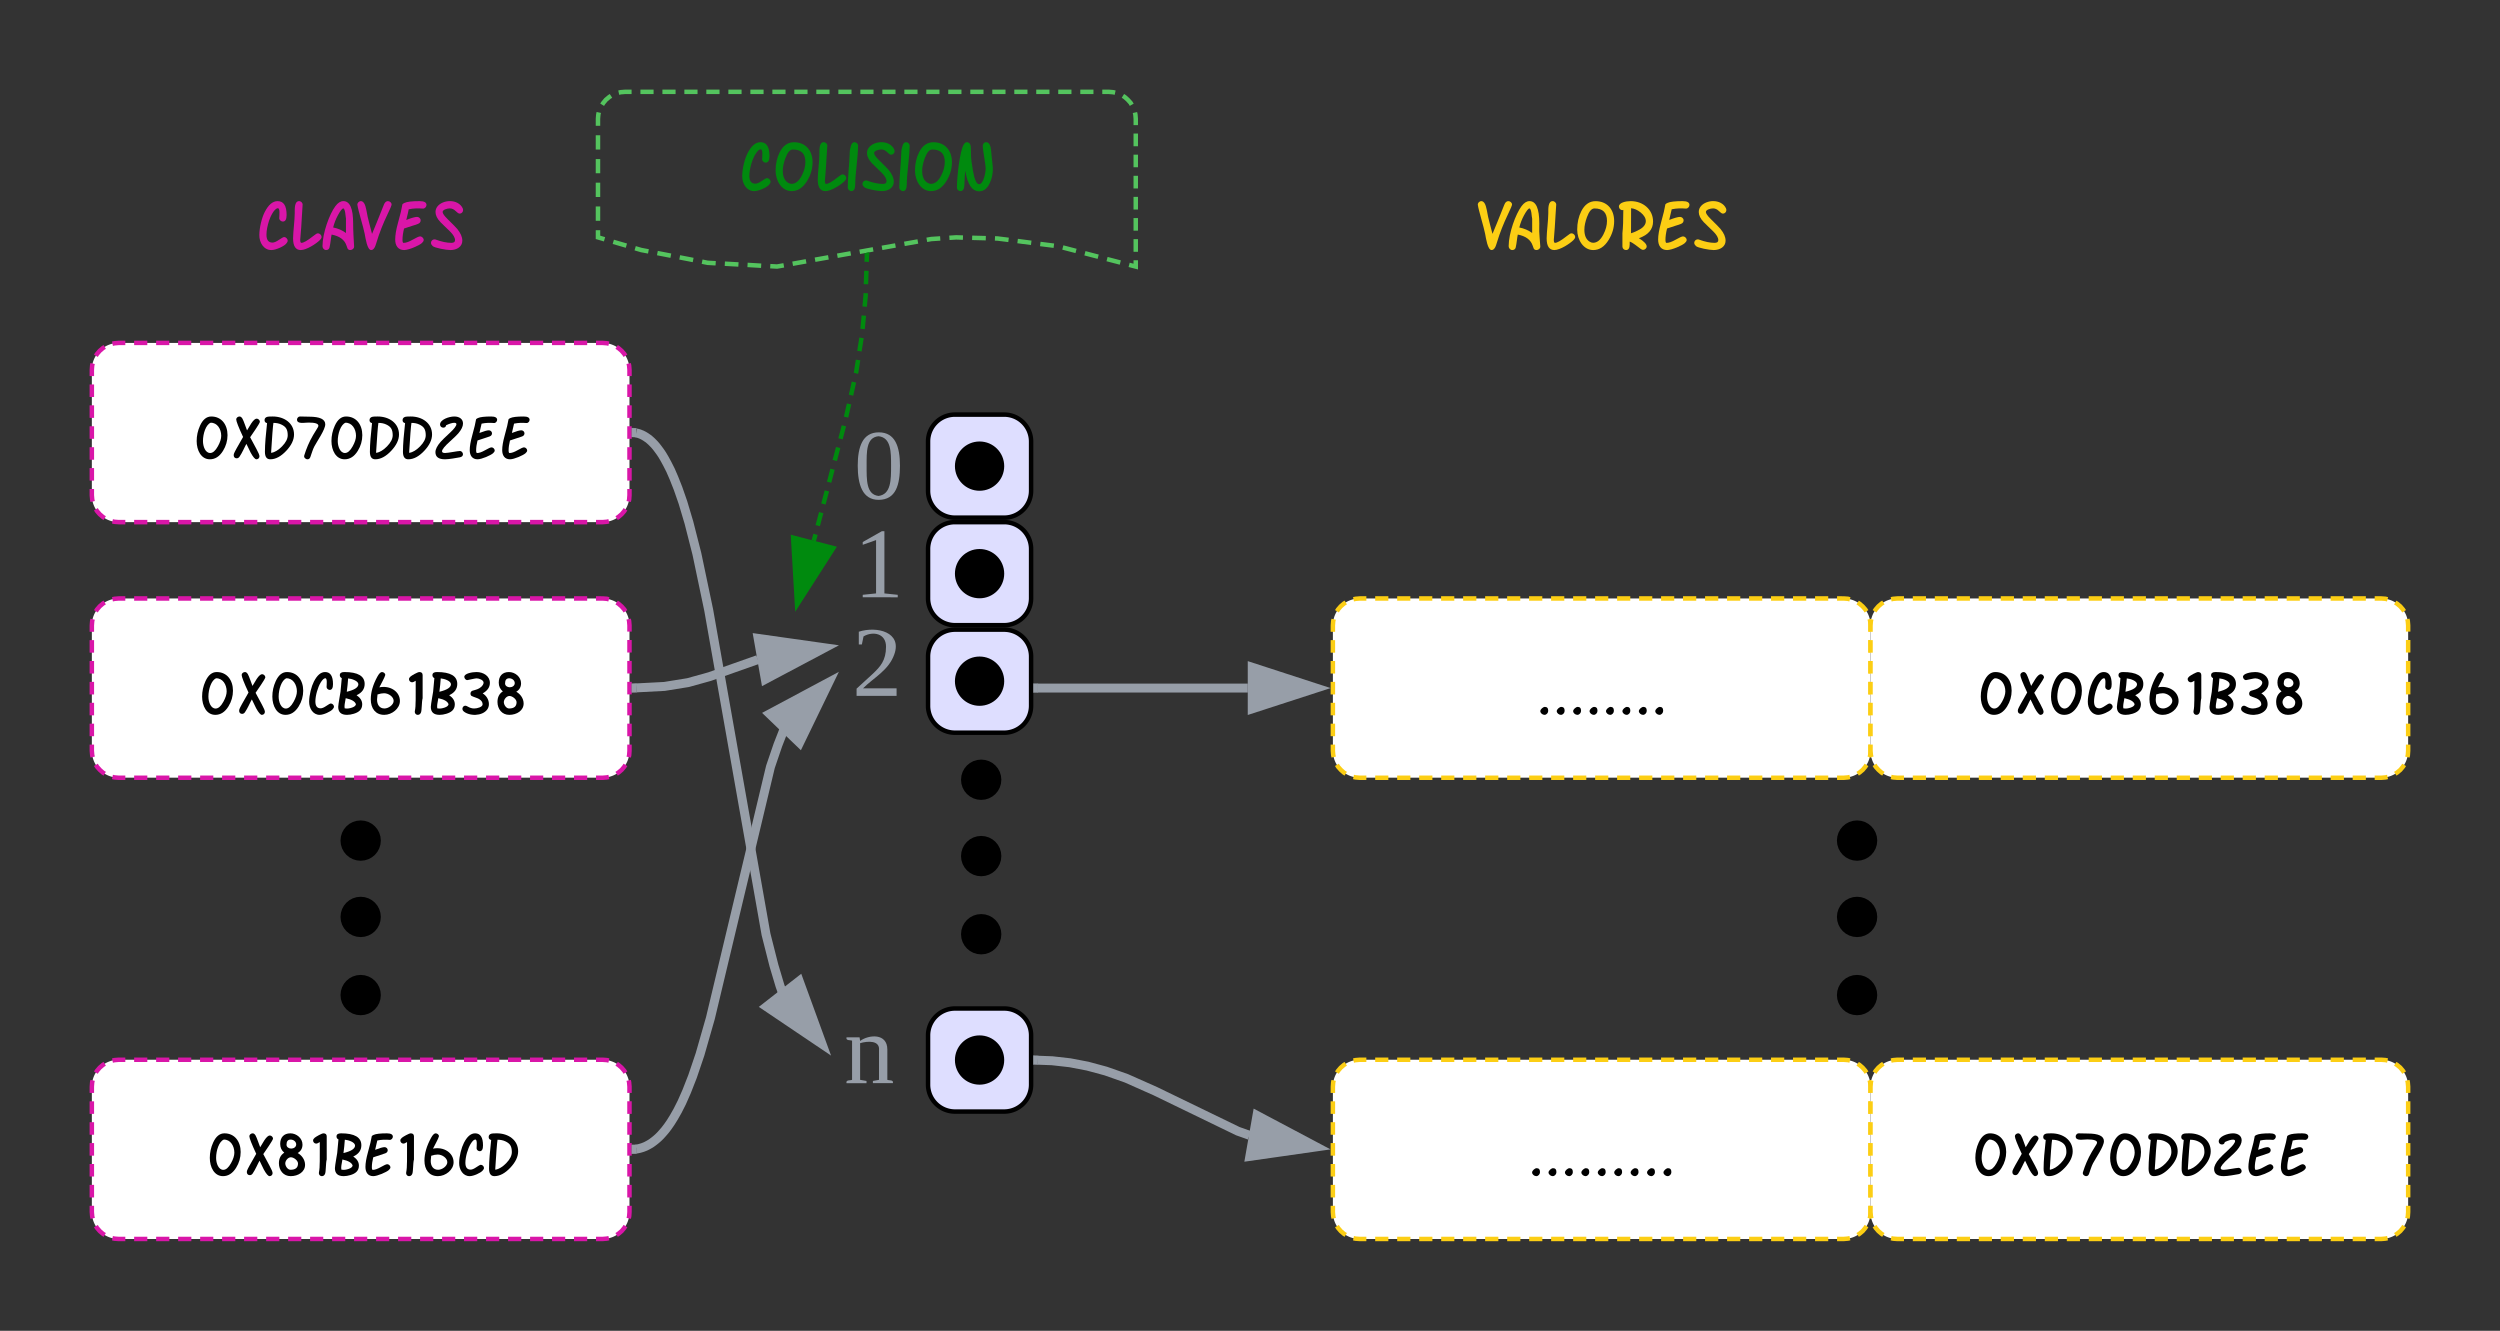 <svg xmlns="http://www.w3.org/2000/svg" xmlns:xlink="http://www.w3.org/1999/xlink" xmlns:lucid="lucid" width="558" height="297.04"><rect width="100%" height="100%" fill="#333333" stroke="none"/><g transform="translate(-582.5 476.539)" lucid:page-tab-id="0_0"><path d="M603-394a6 6 0 0 1 6-6h108a6 6 0 0 1 6 6v28a6 6 0 0 1-6 6H609a6 6 0 0 1-6-6z" fill="#fff"/><path d="M603.9-397.13l.25-.4.6-.7.72-.62.4-.25m1.73-.72l.46-.1.94-.08h1.47m1.97 0h2.94m1.97 0h2.94m1.96 0h2.94m1.96 0h2.95m1.97 0h2.95m1.96 0h2.95m1.96 0h2.94m1.96 0h2.95m1.96 0h2.95m1.97 0h2.94m1.97 0h2.94m1.97 0h2.94m1.97 0h2.94m1.96 0h2.94m1.96 0h2.95m1.97 0h2.95m1.96 0h2.95m1.96 0h2.94m1.96 0h2.95m1.96 0h2.95m1.97 0h2.94m1.97 0H717l.94.07.46.1m1.73.73l.4.25.7.6.62.72.25.4m.72 1.73l.1.46.08.94v1.4m0 1.87v2.8m0 1.86v2.8m0 1.87v2.8m0 1.87v2.8m0 1.86v2.8m0 1.87v1.4l-.07.94-.1.46m-.73 1.73l-.25.4-.6.7-.72.62-.4.25m-1.73.72l-.46.1-.94.08h-1.47m-1.97 0h-2.94m-1.97 0h-2.94m-1.96 0h-2.94m-1.96 0h-2.95m-1.97 0h-2.95m-1.96 0h-2.95m-1.96 0h-2.94m-1.96 0h-2.95m-1.96 0h-2.95m-1.97 0h-2.94m-1.97 0h-2.94m-1.97 0h-2.94m-1.97 0h-2.94m-1.96 0h-2.94m-1.96 0h-2.95m-1.97 0h-2.95m-1.96 0h-2.95m-1.96 0h-2.94m-1.96 0h-2.95m-1.96 0h-2.95m-1.97 0h-2.94m-1.97 0H609l-.94-.07-.46-.1m-1.73-.73l-.4-.25-.7-.6-.62-.72-.25-.4m-.72-1.73l-.1-.46-.08-.94v-1.4m0-1.87v-2.8m0-1.86v-2.8m0-1.87v-2.8m0-1.87v-2.8m0-1.86v-2.8m0-1.87v-1.4l.07-.94.1-.46" stroke="#d916a8" fill="none"/><use xlink:href="#a" transform="matrix(1,0,0,1,608,-395) translate(16.995 20.977)"/><path d="M603-336.96a6 6 0 0 1 6-6h108a6 6 0 0 1 6 6v28a6 6 0 0 1-6 6H609a6 6 0 0 1-6-6z" fill="#fff"/><path d="M603.9-340.1l.25-.4.6-.7.72-.62.4-.24m1.73-.72l.46-.1.94-.08h1.47m1.97 0h2.94m1.97 0h2.94m1.96 0h2.94m1.96 0h2.95m1.97 0h2.95m1.96 0h2.95m1.96 0h2.94m1.96 0h2.95m1.96 0h2.95m1.97 0h2.94m1.97 0h2.94m1.97 0h2.94m1.97 0h2.94m1.96 0h2.94m1.96 0h2.95m1.97 0h2.95m1.96 0h2.95m1.96 0h2.94m1.96 0h2.95m1.96 0h2.95m1.97 0h2.94m1.97 0H717l.94.07.46.12m1.73.72l.4.25.7.6.62.7.25.4m.72 1.74l.1.46.08.94v1.4m0 1.87v2.8m0 1.87v2.8m0 1.87v2.8m0 1.87v2.8m0 1.87v2.8m0 1.87v1.4l-.07.94-.1.45m-.73 1.73l-.25.4-.6.72-.72.6-.4.26m-1.73.72l-.46.1-.94.08h-1.47m-1.97 0h-2.94m-1.97 0h-2.94m-1.96 0h-2.94m-1.96 0h-2.95m-1.97 0h-2.95m-1.96 0h-2.95m-1.96 0h-2.94m-1.96 0h-2.95m-1.96 0h-2.95m-1.97 0h-2.94m-1.97 0h-2.94m-1.97 0h-2.94m-1.97 0h-2.94m-1.96 0h-2.94m-1.96 0h-2.95m-1.97 0h-2.95m-1.96 0h-2.95m-1.96 0h-2.94m-1.96 0h-2.95m-1.96 0h-2.95m-1.97 0h-2.94m-1.97 0H609l-.94-.08-.46-.1m-1.73-.72l-.4-.25-.7-.62-.62-.7-.25-.42m-.72-1.73l-.1-.45-.08-.94v-1.4m0-1.87v-2.8m0-1.86v-2.8m0-1.86v-2.8m0-1.87v-2.8m0-1.86v-2.8m0-1.86v-1.4l.07-.94.1-.46" stroke="#d916a8" fill="none"/><use xlink:href="#b" transform="matrix(1,0,0,1,608,-337.961) translate(18.21 20.977)"/><path d="M603-234a6 6 0 0 1 6-6h108a6 6 0 0 1 6 6v28a6 6 0 0 1-6 6H609a6 6 0 0 1-6-6z" fill="#fff"/><path d="M603.9-237.13l.25-.4.6-.7.72-.62.4-.25m1.73-.72l.46-.1.94-.08h1.47m1.97 0h2.94m1.97 0h2.94m1.96 0h2.94m1.96 0h2.95m1.97 0h2.95m1.96 0h2.95m1.96 0h2.94m1.96 0h2.95m1.96 0h2.95m1.97 0h2.94m1.97 0h2.94m1.97 0h2.94m1.97 0h2.94m1.96 0h2.94m1.96 0h2.95m1.97 0h2.95m1.96 0h2.95m1.96 0h2.94m1.96 0h2.95m1.96 0h2.95m1.97 0h2.94m1.97 0H717l.94.07.46.1m1.73.73l.4.25.7.6.62.72.25.4m.72 1.73l.1.46.08.94v1.4m0 1.87v2.8m0 1.86v2.8m0 1.87v2.8m0 1.87v2.8m0 1.86v2.8m0 1.87v1.4l-.07.94-.1.46m-.73 1.72l-.25.4-.6.72-.72.6-.4.26m-1.73.72l-.46.1-.94.08h-1.47m-1.97 0h-2.94m-1.97 0h-2.94m-1.96 0h-2.94m-1.96 0h-2.95m-1.97 0h-2.95m-1.96 0h-2.95m-1.96 0h-2.94m-1.96 0h-2.95m-1.96 0h-2.95m-1.97 0h-2.94m-1.97 0h-2.94m-1.97 0h-2.94m-1.97 0h-2.94m-1.96 0h-2.94m-1.96 0h-2.95m-1.97 0h-2.95m-1.96 0h-2.95m-1.96 0h-2.94m-1.96 0h-2.95m-1.96 0h-2.95m-1.97 0h-2.94m-1.97 0H609l-.94-.07-.46-.1m-1.73-.73l-.4-.25-.7-.6-.62-.72-.25-.4m-.72-1.73l-.1-.46-.08-.94v-1.4m0-1.87v-2.8m0-1.86v-2.8m0-1.87v-2.8m0-1.87v-2.8m0-1.86v-2.8m0-1.87v-1.4l.07-.94.1-.46" stroke="#d916a8" fill="none"/><use xlink:href="#c" transform="matrix(1,0,0,1,608,-235) translate(19.928 20.977)"/><path d="M666-288.92c0 1.66-1.34 3-3 3s-3-1.34-3-3 1.34-3 3-3 3 1.34 3 3zM666-271.88c0 1.65-1.34 3-3 3s-3-1.35-3-3c0-1.66 1.34-3 3-3s3 1.34 3 3zM666-254.44c0 1.66-1.34 3-3 3s-3-1.34-3-3 1.34-3 3-3 3 1.34 3 3z" stroke="#000" stroke-width="3"/><path d="M880-336.96a6 6 0 0 1 6-6h108a6 6 0 0 1 6 6v28a6 6 0 0 1-6 6H886a6 6 0 0 1-6-6z" fill="#fff"/><path d="M880.9-340.1l.25-.4.6-.7.72-.62.4-.24m1.73-.72l.46-.1.94-.08h1.47m1.97 0h2.94m1.97 0h2.94m1.96 0h2.94m1.96 0h2.95m1.97 0h2.95m1.96 0h2.95m1.96 0h2.94m1.96 0h2.95m1.96 0h2.95m1.97 0h2.94m1.97 0h2.94m1.97 0h2.94m1.97 0h2.94m1.96 0h2.94m1.96 0h2.95m1.97 0h2.95m1.96 0h2.95m1.96 0h2.94m1.96 0h2.95m1.96 0h2.95m1.97 0h2.94m1.97 0H994l.94.07.46.12m1.73.72l.4.25.7.6.62.7.25.4m.72 1.74l.1.46.08.94v1.4m0 1.87v2.8m0 1.87v2.8m0 1.87v2.8m0 1.87v2.8m0 1.87v2.8m0 1.87v1.4l-.07.94-.1.45m-.73 1.73l-.25.4-.6.72-.72.6-.4.26m-1.73.72l-.46.1-.94.08h-1.47m-1.97 0h-2.94m-1.97 0h-2.94m-1.96 0h-2.94m-1.96 0h-2.95m-1.97 0h-2.95m-1.96 0h-2.95m-1.96 0h-2.94m-1.96 0h-2.95m-1.96 0h-2.95m-1.97 0h-2.94m-1.97 0h-2.94m-1.97 0h-2.94m-1.97 0h-2.94m-1.96 0h-2.94m-1.96 0h-2.95m-1.97 0h-2.95m-1.96 0h-2.95m-1.96 0h-2.94m-1.96 0h-2.95m-1.96 0h-2.95m-1.97 0h-2.94m-1.97 0H886l-.94-.08-.46-.1m-1.73-.72l-.4-.25-.7-.62-.62-.7-.25-.42m-.72-1.73l-.1-.45-.08-.94v-1.4m0-1.87v-2.8m0-1.86v-2.8m0-1.86v-2.8m0-1.87v-2.8m0-1.86v-2.8m0-1.86v-1.4l.07-.94.1-.46" stroke="#fcce14" fill="none"/><use xlink:href="#d" transform="matrix(1,0,0,1,885,-337.961) translate(40.339 20.977)"/><path d="M880-234a6 6 0 0 1 6-6h108a6 6 0 0 1 6 6v28a6 6 0 0 1-6 6H886a6 6 0 0 1-6-6z" fill="#fff"/><path d="M880.9-237.13l.25-.4.6-.7.72-.62.4-.25m1.73-.72l.46-.1.94-.08h1.47m1.97 0h2.94m1.97 0h2.94m1.96 0h2.94m1.96 0h2.95m1.97 0h2.95m1.96 0h2.95m1.96 0h2.94m1.96 0h2.95m1.96 0h2.95m1.97 0h2.94m1.97 0h2.94m1.97 0h2.94m1.97 0h2.94m1.96 0h2.94m1.96 0h2.95m1.97 0h2.95m1.96 0h2.95m1.96 0h2.94m1.96 0h2.95m1.96 0h2.95m1.97 0h2.94m1.97 0H994l.94.07.46.1m1.73.73l.4.25.7.6.62.72.25.4m.72 1.73l.1.46.08.94v1.4m0 1.87v2.8m0 1.86v2.8m0 1.87v2.8m0 1.87v2.8m0 1.86v2.8m0 1.87v1.4l-.07.94-.1.46m-.73 1.72l-.25.4-.6.72-.72.6-.4.26m-1.73.72l-.46.1-.94.08h-1.47m-1.97 0h-2.94m-1.97 0h-2.94m-1.96 0h-2.94m-1.96 0h-2.95m-1.97 0h-2.95m-1.96 0h-2.95m-1.96 0h-2.94m-1.96 0h-2.95m-1.96 0h-2.95m-1.97 0h-2.94m-1.97 0h-2.94m-1.97 0h-2.94m-1.97 0h-2.94m-1.96 0h-2.94m-1.96 0h-2.95m-1.97 0h-2.95m-1.96 0h-2.95m-1.96 0h-2.94m-1.96 0h-2.95m-1.96 0h-2.95m-1.97 0h-2.94m-1.97 0H886l-.94-.07-.46-.1m-1.73-.73l-.4-.25-.7-.6-.62-.72-.25-.4m-.72-1.73l-.1-.46-.08-.94v-1.4m0-1.87v-2.8m0-1.86v-2.8m0-1.87v-2.8m0-1.87v-2.8m0-1.86v-2.8m0-1.87v-1.4l.07-.94.1-.46" stroke="#fcce14" fill="none"/><use xlink:href="#e" transform="matrix(1,0,0,1,885,-235) translate(38.506 20.977)"/><path d="M1000-288.92c0 1.66-1.34 3-3 3s-3-1.34-3-3 1.34-3 3-3 3 1.34 3 3zM1000-271.88c0 1.65-1.34 3-3 3s-3-1.35-3-3c0-1.66 1.34-3 3-3s3 1.34 3 3zM1000-254.44c0 1.66-1.34 3-3 3s-3-1.34-3-3 1.34-3 3-3 3 1.34 3 3z" stroke="#000" stroke-width="3"/><path d="M614.5-431.04a6 6 0 0 1 6-6h85a6 6 0 0 1 6 6v8a6 6 0 0 1-6 6h-85a6 6 0 0 1-6-6z" fill="none"/><use xlink:href="#f" transform="matrix(1,0,0,1,614.5,-437.039) translate(25.25 16.312)"/><path d="M891.5-431.04a6 6 0 0 1 6-6h85a6 6 0 0 1 6 6v8a6 6 0 0 1-6 6h-85a6 6 0 0 1-6-6z" fill="none"/><use xlink:href="#g" transform="matrix(1,0,0,1,891.5,-437.039) translate(20.275 16.312)"/><path d="M795.64-361a6 6 0 0 1-6-6v-11a6 6 0 0 1 6-6h11a6 6 0 0 1 6 6v11a6 6 0 0 1-6 6z" stroke="#000" fill="#dedeff"/><path d="M801.14-377.5c2.76 0 5 2.24 5 5s-2.24 5-5 5-5-2.24-5-5 2.24-5 5-5z" stroke="#000"/><path d="M770.13-377a6 6 0 0 1 6-6h4a6 6 0 0 1 6 6v10a6 6 0 0 1-6 6h-4a6 6 0 0 1-6-6z" fill="none"/><use xlink:href="#h" transform="matrix(1,0,0,1,770.135,-383) translate(2.944 17.778)"/><path d="M770.13-355a6 6 0 0 1 6-6h4a6 6 0 0 1 6 6v10a6 6 0 0 1-6 6h-4a6 6 0 0 1-6-6z" fill="none"/><use xlink:href="#i" transform="matrix(1,0,0,1,770.135,-361) translate(2.944 17.778)"/><path d="M769.75-333a6 6 0 0 1 6-6h4a6 6 0 0 1 6 6v10a6 6 0 0 1-6 6h-4a6 6 0 0 1-6-6z" fill="none"/><use xlink:href="#j" transform="matrix(1,0,0,1,769.753,-339) translate(2.944 17.778)"/><path d="M795.64-337a6 6 0 0 1-6-6v-11a6 6 0 0 1 6-6h11a6 6 0 0 1 6 6v11a6 6 0 0 1-6 6z" stroke="#000" fill="#dedeff"/><path d="M801.14-353.5c2.76 0 5 2.24 5 5s-2.24 5-5 5-5-2.24-5-5 2.24-5 5-5z" stroke="#000"/><path d="M795.64-313a6 6 0 0 1-6-6v-11a6 6 0 0 1 6-6h11a6 6 0 0 1 6 6v11a6 6 0 0 1-6 6z" stroke="#000" fill="#dedeff"/><path d="M801.14-329.5c2.76 0 5 2.24 5 5s-2.24 5-5 5-5-2.24-5-5 2.24-5 5-5z" stroke="#000"/><path d="M795.64-228.44a6 6 0 0 1-6-6v-11a6 6 0 0 1 6-6h11a6 6 0 0 1 6 6v11a6 6 0 0 1-6 6z" stroke="#000" fill="#dedeff"/><path d="M801.14-244.94c2.76 0 5 2.24 5 5s-2.24 5-5 5-5-2.24-5-5 2.24-5 5-5z" stroke="#000"/><path d="M804.5-302.5c0 1.66-1.34 3-3 3s-3-1.34-3-3 1.34-3 3-3 3 1.34 3 3zM804.5-285.46c0 1.66-1.34 3-3 3s-3-1.34-3-3 1.34-3 3-3 3 1.34 3 3zM804.5-268.02c0 1.66-1.34 3-3 3s-3-1.34-3-3 1.34-3 3-3 3 1.34 3 3z" stroke="#000" stroke-width="3"/><path d="M768-246.55a6 6 0 0 1 6-6h4a6 6 0 0 1 6 6v10a6 6 0 0 1-6 6h-4a6 6 0 0 1-6-6z" fill="none"/><use xlink:href="#k" transform="matrix(1,0,0,1,768.001,-252.554) translate(2.944 17.778)"/><path d="M724.5-379.9l.1.02.22.05.22.06.22.07.23.1.22.08.24.12.24.12.25.15.26.16.28.2.3.2.28.25.32.28.33.33.36.37.38.44.4.52.46.62.5.74.53.9.6 1.1.7 1.38.77 1.77.92 2.32 1.1 3.16 1.35 4.53 1.77 6.95 2.63 12.52 12.8 72.4 1.76 6.94 1.35 4.52.63 1.8" stroke="#979ea8" stroke-width="2" stroke-linejoin="round" fill="none"/><path d="M724.55-380.98l-.04 2-1-.02v-2z" stroke="#979ea8" stroke-width=".05" fill="#979ea8"/><path d="M766-243.48l-12.43-8.38 7.3-5.7z" stroke="#979ea8" stroke-width="2" fill="#979ea8"/><path d="M724.5-323l6.3-.33 5.27-.85 4.82-1.34 10.76-3.8" stroke="#979ea8" stroke-width="2" stroke-linejoin="round" fill="none"/><path d="M724.58-322l-1.08.04v-2l.98-.05z" stroke="#979ea8" stroke-width=".05" fill="#979ea8"/><path d="M766.57-331.95l-13.25 7.03-1.6-9.13z" stroke="#979ea8" stroke-width="2" fill="#979ea8"/><path d="M724.5-220.07h.03l.34-.06.34-.07.35-.1.34-.1.34-.13.35-.14.34-.17.37-.2.4-.23.38-.26.4-.3.44-.35.46-.4.48-.47.5-.55.57-.66.6-.78.66-.95.72-1.16.83-1.46.94-1.86 1.08-2.45 1.32-3.37 1.66-4.9 2.32-8.1 13.4-56.08 1.67-4.9 1.32-3.38.14-.3" stroke="#979ea8" stroke-width="2" stroke-linejoin="round" fill="none"/><path d="M724.55-219.02l-1.05.02v-2l1-.02z" stroke="#979ea8" stroke-width=".05" fill="#979ea8"/><path d="M767.5-324.26l-6.54 13.5-6.68-6.43z" stroke="#979ea8" stroke-width="2" fill="#979ea8"/><path d="M814.14-322.96H861" stroke="#979ea8" stroke-width="2" stroke-linejoin="round" fill="none"/><path d="M814.17-321.96h-1.03v-2h1.03z" stroke="#979ea8" stroke-width=".05" fill="#979ea8"/><path d="M876.26-322.96L862-318.33v-9.27z" stroke="#979ea8" stroke-width="2" fill="#979ea8"/><path d="M814.14-239.9l3.2.12 3.98.45 3.92.75 4.07 1.1 4.6 1.62 6.46 2.87 18.4 8.92 2.6.93" stroke="#979ea8" stroke-width="2" stroke-linejoin="round" fill="none"/><path d="M814.2-240.9l-.07 2-1-.04v-2z" stroke="#979ea8" stroke-width=".05" fill="#979ea8"/><path d="M876.3-220.55l-14.84 2.12 1.6-9.14z" stroke="#979ea8" stroke-width="2" fill="#979ea8"/><path d="M1000-336.96a6 6 0 0 1 6-6h108a6 6 0 0 1 6 6v28a6 6 0 0 1-6 6h-108a6 6 0 0 1-6-6z" fill="#fff"/><path d="M1000.9-340.1l.25-.4.6-.7.72-.62.4-.24m1.73-.72l.46-.1.94-.08h1.47m1.97 0h2.94m1.97 0h2.94m1.96 0h2.94m1.96 0h2.95m1.97 0h2.95m1.96 0h2.95m1.96 0h2.94m1.96 0h2.94m1.97 0h2.95m1.97 0h2.94m1.97 0h2.94m1.97 0h2.94m1.96 0h2.95m1.96 0h2.94m1.96 0h2.95m1.97 0h2.95m1.96 0h2.95m1.96 0h2.94m1.96 0h2.94m1.97 0h2.95m1.97 0h2.94m1.97 0h1.47l.94.07.46.12m1.72.72l.4.25.72.6.6.7.26.4m.72 1.74l.1.46.08.94v1.4m0 1.87v2.8m0 1.87v2.8m0 1.87v2.8m0 1.87v2.8m0 1.87v2.8m0 1.87v1.4l-.07.94-.1.45m-.73 1.73l-.25.4-.6.72-.72.6-.4.26m-1.73.72l-.46.1-.94.08h-1.47m-1.97 0h-2.94m-1.96 0h-2.95m-1.96 0h-2.94m-1.96 0h-2.95m-1.97 0h-2.95m-1.96 0h-2.95m-1.96 0h-2.94m-1.96 0h-2.94m-1.97 0h-2.95m-1.97 0h-2.94m-1.97 0h-2.94m-1.97 0h-2.94m-1.96 0h-2.95m-1.96 0h-2.94m-1.96 0h-2.95m-1.97 0h-2.95m-1.96 0h-2.95m-1.96 0h-2.94m-1.96 0h-2.95m-1.96 0h-2.95m-1.97 0h-2.94m-1.97 0H1006l-.94-.08-.46-.1m-1.73-.72l-.4-.25-.7-.62-.62-.7-.25-.42m-.72-1.73l-.1-.45-.08-.94v-1.4m0-1.87v-2.8m0-1.86v-2.8m0-1.86v-2.8m0-1.87v-2.8m0-1.86v-2.8m0-1.86v-1.4l.07-.94.1-.46" stroke="#fcce14" fill="none"/><use xlink:href="#b" transform="matrix(1,0,0,1,1005,-337.961) translate(18.21 20.977)"/><path d="M1000-234a6 6 0 0 1 6-6h108a6 6 0 0 1 6 6v28a6 6 0 0 1-6 6h-108a6 6 0 0 1-6-6z" fill="#fff"/><path d="M1000.9-237.13l.25-.4.6-.7.72-.62.4-.25m1.73-.72l.46-.1.94-.08h1.47m1.97 0h2.94m1.97 0h2.94m1.96 0h2.94m1.96 0h2.95m1.97 0h2.95m1.96 0h2.95m1.96 0h2.94m1.96 0h2.94m1.97 0h2.95m1.97 0h2.94m1.97 0h2.94m1.97 0h2.94m1.96 0h2.95m1.96 0h2.94m1.96 0h2.95m1.97 0h2.95m1.96 0h2.95m1.96 0h2.94m1.96 0h2.94m1.97 0h2.95m1.97 0h2.94m1.97 0h1.47l.94.07.46.1m1.72.73l.4.25.72.6.6.72.26.4m.72 1.73l.1.46.08.94v1.4m0 1.87v2.8m0 1.86v2.8m0 1.87v2.8m0 1.87v2.8m0 1.86v2.8m0 1.87v1.4l-.07.94-.1.46m-.73 1.72l-.25.4-.6.72-.72.6-.4.26m-1.73.72l-.46.1-.94.08h-1.47m-1.97 0h-2.94m-1.96 0h-2.95m-1.96 0h-2.94m-1.96 0h-2.95m-1.97 0h-2.95m-1.96 0h-2.95m-1.96 0h-2.94m-1.96 0h-2.94m-1.97 0h-2.95m-1.97 0h-2.94m-1.97 0h-2.94m-1.97 0h-2.94m-1.96 0h-2.95m-1.96 0h-2.94m-1.96 0h-2.95m-1.97 0h-2.95m-1.96 0h-2.95m-1.96 0h-2.94m-1.96 0h-2.95m-1.96 0h-2.95m-1.97 0h-2.94m-1.97 0H1006l-.94-.07-.46-.1m-1.73-.73l-.4-.25-.7-.6-.62-.72-.25-.4m-.72-1.73l-.1-.46-.08-.94v-1.4m0-1.87v-2.8m0-1.86v-2.8m0-1.87v-2.8m0-1.87v-2.8m0-1.86v-2.8m0-1.87v-1.4l.07-.94.1-.46" stroke="#fcce14" fill="none"/><use xlink:href="#a" transform="matrix(1,0,0,1,1005,-235) translate(16.995 20.977)"/><path d="M716-450.04a6 6 0 0 1 6-6h108a6 6 0 0 1 6 6v33c-20.04-6.5-32.52-6.5-40.08-6.5-12 0-27.96 6.5-39.96 6.5-7.44 0-20.04 0-39.96-6.5z" fill-opacity="0"/><path d="M716.9-453.16l.25-.4.6-.72.72-.6.4-.26m1.73-.72l.46-.1.94-.08h1.47m1.97 0h2.94m1.97 0h2.94m1.96 0h2.94m1.96 0h2.95m1.97 0h2.95m1.96 0h2.95m1.96 0h2.94m1.96 0h2.95m1.96 0h2.95m1.97 0h2.94m1.97 0h2.94m1.97 0h2.94m1.97 0h2.94m1.96 0h2.94m1.96 0h2.95m1.97 0h2.95m1.96 0h2.95m1.96 0h2.94m1.96 0h2.95m1.96 0h2.95m1.97 0h2.94m1.97 0H830l.94.08.46.1m1.73.72l.4.25.7.62.63.7.24.42m.72 1.73l.1.45.08.94v1.42m0 1.88v2.83m0 1.88v2.82m0 1.9v2.82m0 1.88v2.83m0 1.9v2.82m0 1.88v2.83m0 1.9v1.4l-1.48-.38m-1.97-.52l-2.96-.77m-1.98-.53l-2.96-.77m-1.98-.52l-2.95-.77m-2-.4l-3.03-.38m-2.02-.26l-3.04-.4m-2.02-.26l-2.42-.3-.62-.03m-2.04-.05l-3.05-.08m-2.05-.05l-1.53-.05-1.5.1m-2.04.14l-2 .13-1 .18m-2 .37l-3 .53m-2 .36l-3 .53m-1.98.34l-3 .54m-2 .35l-2.98.53m-2 .36l-2.98.53m-2 .36l-3 .54m-1.98.36l-1.5.26-1.52-.08m-2.03-.1l-3.04-.18m-2.03-.1l-3.04-.17m-2.04-.1l-1.8-.1-1.23-.25m-2-.38l-3-.58m-1.98-.38l-3-.58m-2-.38l-1.6-.3-1.36-.4m-1.96-.58l-2.92-.85m-1.96-.57l-1.46-.43v-1.6m0-2.1v-3.2m0-2.1v-3.2m0-2.1v-3.18m0-2.12v-3.18m0-2.12v-1.6l.08-.93.1-.45" stroke="#54c45e" fill="none"/><use xlink:href="#l" transform="matrix(1,0,0,1,721.001,-451.039) translate(26.487 17.16)"/><path d="M776-419.6l-.06 1.5m-.06 2l-.1 3m-.05 2l-.02.6-.22 2.4m-.18 2l-.28 2.98m-.24 2l-.47 2.95m-.3 1.98l-.44 2.82-.04.15m-.44 1.96l-.65 2.93m-.44 1.95l-.67 2.94m-.48 1.94l-.76 2.9m-.52 1.95l-.76 2.9m-.5 1.94l-.76 2.9m-.5 1.94l-.77 2.92m-.5 1.93l-.77 2.9m-.5 1.95l-.4 1.45" stroke="#008a0e" stroke-linejoin="round" fill="none"/><path d="M776.5-419.57l-1-.03v-.4l1-.2z" stroke="#008a0e" stroke-width=".05" fill="#008a0e"/><path d="M760.4-341.56l-.87-14.98 8.97 2.34z" stroke="#008a0e" fill="#008a0e"/><defs><path d="M666-1365c326 0 518 259 518 595 0 178-48 346-145 502C928-89 788 0 621 0 344 0 200-283 200-582c0-169 35-333 107-490 89-196 210-293 359-293zM401-582c0 173 76 381 229 381 86 0 168-71 247-214 71-127 106-239 106-334 0-219-129-422-336-417-153 61-246 349-246 584" id="m"/><path d="M172-1273c0-51 55-92 106-92 37 0 64 24 92 68 37 59 126 327 147 375 45-73 86-148 133-220 69-105 130-155 174-155 52 0 105 52 103 104-20 75-241 385-311 490 18 36 85 160 200 372 65 118 97 196 97 234 1 55-42 97-97 97-43 0-105-70-183-212-15-28-60-122-136-281-43 69-136 292-221 411-25 35-56 50-87 50-84 0-113-73-88-151 12-39 108-216 290-529-146-314-219-501-219-561" id="n"/><path d="M387-1365c369 0 678 217 678 573 0 172-83 346-249 522C647-90 478 0 307 0 194 0 137-80 137-239c0-257 30-558 68-915-53-11-80-43-80-95 0-56 32-93 97-108 26-6 81-8 165-8zm21 204c-15 76-47 491-72 917 0 13 1 27 2 41 116-22 231-92 346-210 120-123 180-241 180-355-1-196-67-277-209-343-74-35-157-50-247-50" id="o"/><path d="M200-1365c95 3 162 6 292 6 343 0 515 81 515 243 0 172-258 535-348 706-53 101-82 215-127 338-18 49-50 72-90 72-61 0-126-55-104-125 63-205 151-424 283-648 32-54 84-133 147-241 14-24 20-43 20-56 0-67-104-101-312-101-139 0-364 56-370-92-2-49 45-103 94-102" id="p"/><path d="M722-1365c155 0 277 78 276 225 0 91-50 195-151 314-48 56-136 140-262 254-171 154-256 259-256 316 0 37 32 55 96 55 103 0 398-64 478-64 48 0 94 55 94 103 0 50-33 87-101 99C773-42 564-1 425 0 221 0 119-76 119-227c0-93 56-204 169-333 46-52 140-144 284-277s216-227 216-283c0-29-23-44-69-44-62 0-148 26-258 77-11 52-41 78-92 78-58 0-103-42-103-100 0-156 283-256 456-256" id="q"/><path d="M369 0C201 0 119-119 119-294c0-119 26-272 77-457 80-290 99-377 125-524 7-13 27-26 60-41 71-33 211-49 419-49 129 0 193 36 193 107 0 50-48 105-99 101-142-10-258-9-397 20-11 59-34 158-69 297 146-57 246-85 301-85 53 0 100 43 100 96 0 43-23 80-73 99-127 49-178 54-389 129-29 119-44 224-44 314 0 58 10 87 30 87 66 0 151-30 256-90s173-91 205-91c50 0 101 49 101 99 0 30-19 57-51 87C794-129 500 0 369 0" id="r"/><g id="a"><use transform="matrix(0.007,0,0,0.007,0,0)" xlink:href="#m"/><use transform="matrix(0.007,0,0,0.007,9.023,0)" xlink:href="#n"/><use transform="matrix(0.007,0,0,0.007,15.677,0)" xlink:href="#o"/><use transform="matrix(0.007,0,0,0.007,23.053,0)" xlink:href="#p"/><use transform="matrix(0.007,0,0,0.007,30.085,0)" xlink:href="#m"/><use transform="matrix(0.007,0,0,0.007,39.108,0)" xlink:href="#o"/><use transform="matrix(0.007,0,0,0.007,46.484,0)" xlink:href="#o"/><use transform="matrix(0.007,0,0,0.007,53.861,0)" xlink:href="#q"/><use transform="matrix(0.007,0,0,0.007,61.517,0)" xlink:href="#r"/><use transform="matrix(0.007,0,0,0.007,68.763,0)" xlink:href="#r"/></g><path d="M773-362c52-3 103 50 103 101 0 27-17 56-48 89C762-102 548 0 418 0 210 0 81-204 84-422c3-221 73-486 152-640 103-201 220-303 358-303 167 0 251 128 251 385 0 123-35 185-106 185-48 0-101-46-99-94 2-77 27-278-39-278-46 0-94 47-150 138-89 144-168 415-168 602 0 146 56 219 169 219 46 0 106-26 180-77s122-77 141-77" id="s"/><path d="M111-254c0-80 75-479 73-483 3-23 17-167 40-434-41-20-62-51-62-94 0-67 48-100 145-100 431 0 647 127 647 380 0 161-86 280-258 359 120 81 180 177 180 290 0 173-116 256-272 302C530-12 459 0 391 0 204 0 111-85 111-254zm642-722c0-105-210-177-326-186-9 140-24 282-43 426 246-59 369-139 369-240zm-77 638c-27-89-136-153-326-193-27 162-48 229-34 323 82 18 157 3 237-24 75-26 116-61 123-106" id="t"/><path d="M457-877c340-69 656 129 656 435C1113-201 859 0 613 0 335 0 184-205 184-495c0-227 70-468 210-724 53-97 102-146 147-146 52 0 111 45 104 97-8 57-146 305-188 391zm163 674c127 0 293-116 293-242 0-134-166-244-304-244-63 0-133 13-210 39-10 73-15 126-15 160-1 165 79 287 236 287" id="u"/><path d="M295-1038c-53 2-99-46-99-99 0-31 18-59 51-87 37-32 224-141 280-141 69 0 104 33 104 99v735c-33 116-21 386-54 459-21 48-54 72-99 72-64 1-108-57-94-125 18-88 24-194 24-317 1 31 2-75 2-317v-328c-50 33-88 49-115 49" id="v"/><path d="M602-1365c226 0 427 132 427 346 0 137-77 248-230 335 105 61 197 186 199 339 3 281-357 407-648 316-78-24-131-56-167-92-63-64-18-172 66-171 17 0 42 10 75 29 69 40 136 60 203 60 99 0 270-46 270-132 0-65-34-119-101-162-30-30-193-73-257-109-51-48-33-144 39-165 105-30 195-49 270-118 51-47 80-92 80-140 0-76-136-135-220-135-54 0-174 34-292 55-51 9-103-51-103-103 0-108 251-153 389-153" id="w"/><path d="M763-737c119 66 232 201 235 370C1002-138 781 0 539 0 307 0 164-187 164-411c0-153 57-265 171-337-87-71-130-164-130-279-1-207 116-338 324-338 198 0 387 157 387 358 0 119-51 209-153 270zM556-879c82 0 159-51 159-133 0-90-87-154-176-154s-133 55-133 164c0 75 73 123 150 123zM367-406c0 89 78 203 167 203 159 0 239-67 239-201 0-94-135-198-227-198-90 0-179 106-179 196" id="x"/><g id="b"><use transform="matrix(0.007,0,0,0.007,0,0)" xlink:href="#m"/><use transform="matrix(0.007,0,0,0.007,9.023,0)" xlink:href="#n"/><use transform="matrix(0.007,0,0,0.007,15.677,0)" xlink:href="#m"/><use transform="matrix(0.007,0,0,0.007,24.701,0)" xlink:href="#s"/><use transform="matrix(0.007,0,0,0.007,31.003,0)" xlink:href="#t"/><use transform="matrix(0.007,0,0,0.007,37.76,0)" xlink:href="#u"/><use transform="matrix(0.007,0,0,0.007,46.204,0)" xlink:href="#v"/><use transform="matrix(0.007,0,0,0.007,51.673,0)" xlink:href="#t"/><use transform="matrix(0.007,0,0,0.007,58.431,0)" xlink:href="#w"/><use transform="matrix(0.007,0,0,0.007,66.178,0)" xlink:href="#x"/></g><g id="c"><use transform="matrix(0.007,0,0,0.007,0,0)" xlink:href="#m"/><use transform="matrix(0.007,0,0,0.007,9.023,0)" xlink:href="#n"/><use transform="matrix(0.007,0,0,0.007,15.677,0)" xlink:href="#x"/><use transform="matrix(0.007,0,0,0.007,23.079,0)" xlink:href="#v"/><use transform="matrix(0.007,0,0,0.007,28.548,0)" xlink:href="#t"/><use transform="matrix(0.007,0,0,0.007,35.306,0)" xlink:href="#r"/><use transform="matrix(0.007,0,0,0.007,42.552,0)" xlink:href="#v"/><use transform="matrix(0.007,0,0,0.007,48.021,0)" xlink:href="#u"/><use transform="matrix(0.007,0,0,0.007,56.465,0)" xlink:href="#s"/><use transform="matrix(0.007,0,0,0.007,62.767,0)" xlink:href="#o"/></g><path d="M137-119c0-58 89-135 145-135 71 0 107 42 107 126C389-63 336 0 270 0c-63 0-133-55-133-119" id="y"/><g id="d"><use transform="matrix(0.007,0,0,0.007,0,0)" xlink:href="#y"/><use transform="matrix(0.007,0,0,0.007,3.665,0)" xlink:href="#y"/><use transform="matrix(0.007,0,0,0.007,7.331,0)" xlink:href="#y"/><use transform="matrix(0.007,0,0,0.007,10.996,0)" xlink:href="#y"/><use transform="matrix(0.007,0,0,0.007,14.661,0)" xlink:href="#y"/><use transform="matrix(0.007,0,0,0.007,18.327,0)" xlink:href="#y"/><use transform="matrix(0.007,0,0,0.007,21.992,0)" xlink:href="#y"/><use transform="matrix(0.007,0,0,0.007,25.658,0)" xlink:href="#y"/></g><g id="e"><use transform="matrix(0.007,0,0,0.007,0,0)" xlink:href="#y"/><use transform="matrix(0.007,0,0,0.007,3.665,0)" xlink:href="#y"/><use transform="matrix(0.007,0,0,0.007,7.331,0)" xlink:href="#y"/><use transform="matrix(0.007,0,0,0.007,10.996,0)" xlink:href="#y"/><use transform="matrix(0.007,0,0,0.007,14.661,0)" xlink:href="#y"/><use transform="matrix(0.007,0,0,0.007,18.327,0)" xlink:href="#y"/><use transform="matrix(0.007,0,0,0.007,21.992,0)" xlink:href="#y"/><use transform="matrix(0.007,0,0,0.007,25.658,0)" xlink:href="#y"/><use transform="matrix(0.007,0,0,0.007,29.323,0)" xlink:href="#y"/></g><path fill="#d916a8" d="M768-362c52-3 102 50 102 101 0 27-17 56-47 89C758-102 542 0 413 0 205 0 76-203 79-422c3-220 72-486 151-640 103-201 221-303 359-303 167 0 251 128 251 385 0 123-35 185-106 185-48 0-101-46-99-94 2-77 27-279-39-278-99 4-207 230-243 339-48 149-75 282-75 401 0 146 56 219 169 219 45 0 105-26 180-77s122-77 141-77" id="z"/><path fill="#d916a8" d="M758-451c66-46 150 20 150 87 0 27-17 54-48 86C767-182 488 0 328 0 185 0 113-109 113-326c0-170 46-508 46-695 0-141-8-341 119-344 53-2 103 46 101 99-3-2-26 472-39 636-16 198-28 312-28 343 0 57 11 86 33 86 60 0 168-62 324-185 19-16 49-38 89-65" id="A"/><path fill="#d916a8" d="M920-744c0 218 15 427 27 645 5 89-139 139-182 58-3-3-13-32-31-85-53-161-192-263-415-306-18 75-30 243-58 360-12 50-50 72-97 72-56 0-99-53-99-108 1-367 194-896 360-1117 69-92 141-140 222-140 182 0 273 207 273 621zM720-476v-400c-19-103-12-145-34-225-11-40-25-60-41-60-32 0-83 65-153 195-56 103-99 215-130 336 137 27 256 79 358 154" id="B"/><path fill="#d916a8" d="M925-1365c52 0 103 46 101 97 0 23-38 113-113 270-125 261-227 519-304 774-21 71-38 117-49 139-29 57-63 85-104 85-109-1-156-321-181-456-30-165-184-659-203-805-7-52 44-104 97-104 40 0 72 25 99 73 46 84 66 250 92 370 23 106 68 262 121 471 71-167 173-418 306-754 20-51 35-86 46-104 25-37 55-56 92-56" id="C"/><path fill="#d916a8" d="M362 0C195 0 113-120 113-294c0-119 25-272 76-457 80-290 99-377 125-524 7-13 27-26 60-41 71-33 211-49 420-49 128 0 192 36 192 107 0 50-48 105-99 101-142-10-258-9-397 20-11 59-33 158-68 297 145-57 245-85 300-85 53 0 101 43 101 96 0 43-23 79-74 99-127 49-178 54-389 129-29 119-44 224-44 314 0 58 10 87 30 87 66 0 151-30 256-90s173-91 205-91c51 0 101 49 101 99 0 30-19 57-51 87C788-129 492 0 362 0" id="D"/><path fill="#d916a8" d="M196-1063c0-251 371-378 608-255 71 37 119 87 150 151 35 73-14 152-87 150-26 0-63-25-111-73s-102-72-162-72c-72 0-200 37-200 99 0 43 47 111 142 203 145 142 234 232 266 271 95 116 142 225 142 328C944-95 791 0 613 0 494 0 170-60 118-111c-29-29-48-55-48-87-1-69 67-120 140-92h-2c162 59 305 89 429 89 69 0 104-25 104-75 0-69-47-151-142-245-86-86-177-167-261-254-98-100-142-199-142-288" id="E"/><g id="f"><use transform="matrix(0.008,0,0,0.008,0,0)" xlink:href="#z"/><use transform="matrix(0.008,0,0,0.008,7.261,0)" xlink:href="#A"/><use transform="matrix(0.008,0,0,0.008,14.211,0)" xlink:href="#B"/><use transform="matrix(0.008,0,0,0.008,21.943,0)" xlink:href="#C"/><use transform="matrix(0.008,0,0,0.008,30.055,0)" xlink:href="#D"/><use transform="matrix(0.008,0,0,0.008,38.388,0)" xlink:href="#E"/></g><path fill="#fcce14" d="M925-1365c52 0 103 46 101 97 0 23-38 113-113 270-125 261-227 519-304 774-21 71-38 117-49 139-29 57-63 85-104 85-109-1-156-321-181-456-30-165-184-659-203-805-7-52 44-104 97-104 40 0 72 25 99 73 46 84 66 250 92 370 23 106 68 262 121 471 71-167 173-418 306-754 20-51 35-86 46-104 25-37 55-56 92-56" id="F"/><path fill="#fcce14" d="M922-654c-9 182 20 369 29 555 5 90-140 139-183 58-2-3-13-31-31-85-54-160-191-263-414-306-19 75-30 243-58 360-12 50-51 72-98 72-55 0-99-53-99-108 1-366 195-896 360-1117 69-92 141-140 222-140 182 0 273 207 273 621 0 19 1 49-1 90zM724-476v-400c-20-103-13-145-35-225-11-40-25-60-40-60-32 0-83 65-154 195-56 103-99 215-130 336 137 27 256 79 359 154" id="G"/><path fill="#fcce14" d="M759-451c68-46 151 19 151 87 0 27-17 54-48 86C767-182 491 0 329 0 186 0 114-109 114-326c0-169 46-507 46-695 0-139-8-341 120-344 53-2 103 46 101 99-4-2-27 472-40 636-16 198-27 312-27 343 0 57 11 86 32 86 61 0 169-62 325-185 19-16 49-38 88-65" id="H"/><path fill="#fcce14" d="M609-1364c323 0 519 229 519 557 0 183-51 357-152 522C860-95 716 0 544 0 271 0 97-283 97-570c0-191 38-362 113-512 95-188 228-282 399-282zm319 550c0-231-116-347-349-347-81 0-151 81-210 243-48 132-72 248-72 348 0 161 47 272 142 333 35 23 69 34 100 34 113 0 208-76 287-229 68-131 102-258 102-382" id="I"/><path fill="#fcce14" d="M432-1365c342 0 623 232 623 568 0 219-132 374-395 466 145 90 217 167 217 230 0 52-52 98-104 96-17 0-39-10-66-29-90-65-203-166-304-203v78C403-53 368 0 299 0c-53 0-99-44-99-97v-374c17-145 25-361 25-650-2 5-10 7-24 7-53 2-99-46-99-99 0-112 194-152 330-152zm257 786c221-128 209-317 21-469-89-71-178-111-268-119-1 97-2 329-2 698 90-27 172-66 249-110" id="J"/><path fill="#fcce14" d="M369 0C201 0 119-119 119-294c0-119 26-272 77-457 80-290 99-377 125-524 7-13 27-26 60-41 71-33 211-49 419-49 129 0 193 36 193 107 0 50-48 105-99 101-142-10-258-9-397 20-11 59-34 158-69 297 146-57 246-85 301-85 53 0 100 43 100 96 0 43-23 80-73 99-127 49-178 54-389 129-29 119-44 224-44 314 0 58 10 87 30 87 66 0 151-30 256-90s173-91 205-91c50 0 101 49 101 99 0 30-19 57-51 87C794-129 500 0 369 0" id="K"/><path fill="#fcce14" d="M196-1063c0-251 371-378 608-255 71 37 119 87 150 151 35 73-14 152-87 150-26 0-63-25-111-73s-102-72-162-72c-72 0-200 37-200 99 0 43 47 111 142 203 145 142 234 232 266 271 95 116 142 225 142 328C944-95 791 0 613 0 494 0 170-60 118-111c-29-29-48-55-48-87-1-69 67-120 140-92h-2c162 59 305 89 429 89 69 0 104-25 104-75 0-69-47-151-142-245-86-86-177-167-261-254-98-100-142-199-142-288" id="L"/><g id="g"><use transform="matrix(0.008,0,0,0.008,0,0)" xlink:href="#F"/><use transform="matrix(0.008,0,0,0.008,6.912,0)" xlink:href="#G"/><use transform="matrix(0.008,0,0,0.008,15.024,0)" xlink:href="#H"/><use transform="matrix(0.008,0,0,0.008,21.981,0)" xlink:href="#I"/><use transform="matrix(0.008,0,0,0.008,31.248,0)" xlink:href="#J"/><use transform="matrix(0.008,0,0,0.008,39.869,0)" xlink:href="#K"/><use transform="matrix(0.008,0,0,0.008,48.322,0)" xlink:href="#L"/></g><path fill="#979ea8" d="M90-239c59 0 76 52 76 120S152 4 89 4C31 4 14-51 14-119c0-67 17-120 76-120zM89-10c45-6 45-58 45-109 0-50 0-101-45-106-45 4-43 57-43 106 0 50-2 104 43 109" id="M"/><use transform="matrix(0.062,0,0,0.062,0,0)" xlink:href="#M" id="h"/><path fill="#979ea8" d="M110-14l48 5v9H32v-9l48-5v-192l-48 17v-10l69-39h9v224" id="N"/><use transform="matrix(0.062,0,0,0.062,0,0)" xlink:href="#N" id="i"/><path fill="#979ea8" d="M24-231c66-21 156 2 128 81C132-92 78-66 39-27h121V0H16v-26l59-54c26-25 47-47 47-97 0-48-47-57-81-37l-6 29H24v-46" id="O"/><use transform="matrix(0.062,0,0,0.062,0,0)" xlink:href="#O" id="j"/><path fill="#979ea8" d="M125-118c4-37-41-34-68-26v132l23 4v8H8C5-13 21-9 28-12v-141c-7-3-23 1-20-12h47l2 13c31-23 98-29 98 31v109c7 3 23-1 20 12h-72v-8l22-4v-106" id="P"/><use transform="matrix(0.062,0,0,0.062,0,0)" xlink:href="#P" id="k"/><path fill="#008a0e" d="M773-362c52-3 103 50 103 101 0 27-17 56-48 89C762-102 548 0 418 0 210 0 81-204 84-422c3-221 73-486 152-640 103-201 220-303 358-303 167 0 251 128 251 385 0 123-35 185-106 185-48 0-101-46-99-94 2-77 27-278-39-278-46 0-94 47-150 138-89 144-168 415-168 602 0 146 56 219 169 219 46 0 106-26 180-77s122-77 141-77" id="Q"/><path fill="#008a0e" d="M609-1364c323 0 519 229 519 557 0 183-51 357-152 522C860-95 716 0 544 0 271 0 97-283 97-570c0-191 38-362 113-512 95-188 228-282 399-282zm319 550c0-231-116-347-349-347-81 0-151 81-210 243-48 132-72 248-72 348 0 161 47 272 142 333 35 23 69 34 100 34 113 0 208-76 287-229 68-131 102-258 102-382" id="R"/><path fill="#008a0e" d="M759-451c68-46 151 19 151 87 0 27-17 54-48 86C767-182 491 0 329 0 186 0 114-109 114-326c0-169 46-507 46-695 0-139-8-341 120-344 53-2 103 46 101 99-4-2-27 472-40 636-16 198-27 312-27 343 0 57 11 86 32 86 61 0 169-62 325-185 19-16 49-38 88-65" id="S"/><path fill="#008a0e" d="M270-1365c53 0 101 46 100 99-5 357-80 777-80 1073C290-64 254 0 183 0 132 0 82-50 82-101c0-298 47-662 55-976 2-76 19-138 34-189 19-66 52-99 99-99" id="T"/><path fill="#008a0e" d="M196-1063c0-251 371-378 608-255 71 37 119 87 150 151 35 73-14 152-87 150-26 0-63-25-111-73s-102-72-162-72c-72 0-200 37-200 99 0 43 47 111 142 203 145 142 234 232 266 271 95 116 142 225 142 328C944-95 791 0 613 0 494 0 170-60 118-111c-29-29-48-55-48-87-1-69 67-120 140-92h-2c162 59 305 89 429 89 69 0 104-25 104-75 0-69-47-151-142-245-86-86-177-167-261-254-98-100-142-199-142-288" id="U"/><path fill="#008a0e" d="M829-1263c0-55 42-106 96-102 141 10 133 224 150 372 25 219 36 341 36 365 0 117-18 227-55 328C983-97 875 5 732 5 532 5 402-187 343-570c-16 123-24 243-24 360C319-70 282 0 207 0c-53 0-99-44-99-97 0-315 85-1025 186-1197 27-46 56-71 93-71 53 0 88 33 105 99 5 21 8 92 8 213 0 153 26 313 55 481 43 253 101 379 172 379 116 0 183-303 183-438 0-120-81-513-81-632" id="V"/><g id="l"><use transform="matrix(0.008,0,0,0.008,0,0)" xlink:href="#Q"/><use transform="matrix(0.008,0,0,0.008,7.352,0)" xlink:href="#R"/><use transform="matrix(0.008,0,0,0.008,16.619,0)" xlink:href="#S"/><use transform="matrix(0.008,0,0,0.008,23.576,0)" xlink:href="#T"/><use transform="matrix(0.008,0,0,0.008,26.956,0)" xlink:href="#U"/><use transform="matrix(0.008,0,0,0.008,35.084,0)" xlink:href="#T"/><use transform="matrix(0.008,0,0,0.008,38.464,0)" xlink:href="#R"/><use transform="matrix(0.008,0,0,0.008,47.73,0)" xlink:href="#V"/></g></defs></g></svg>